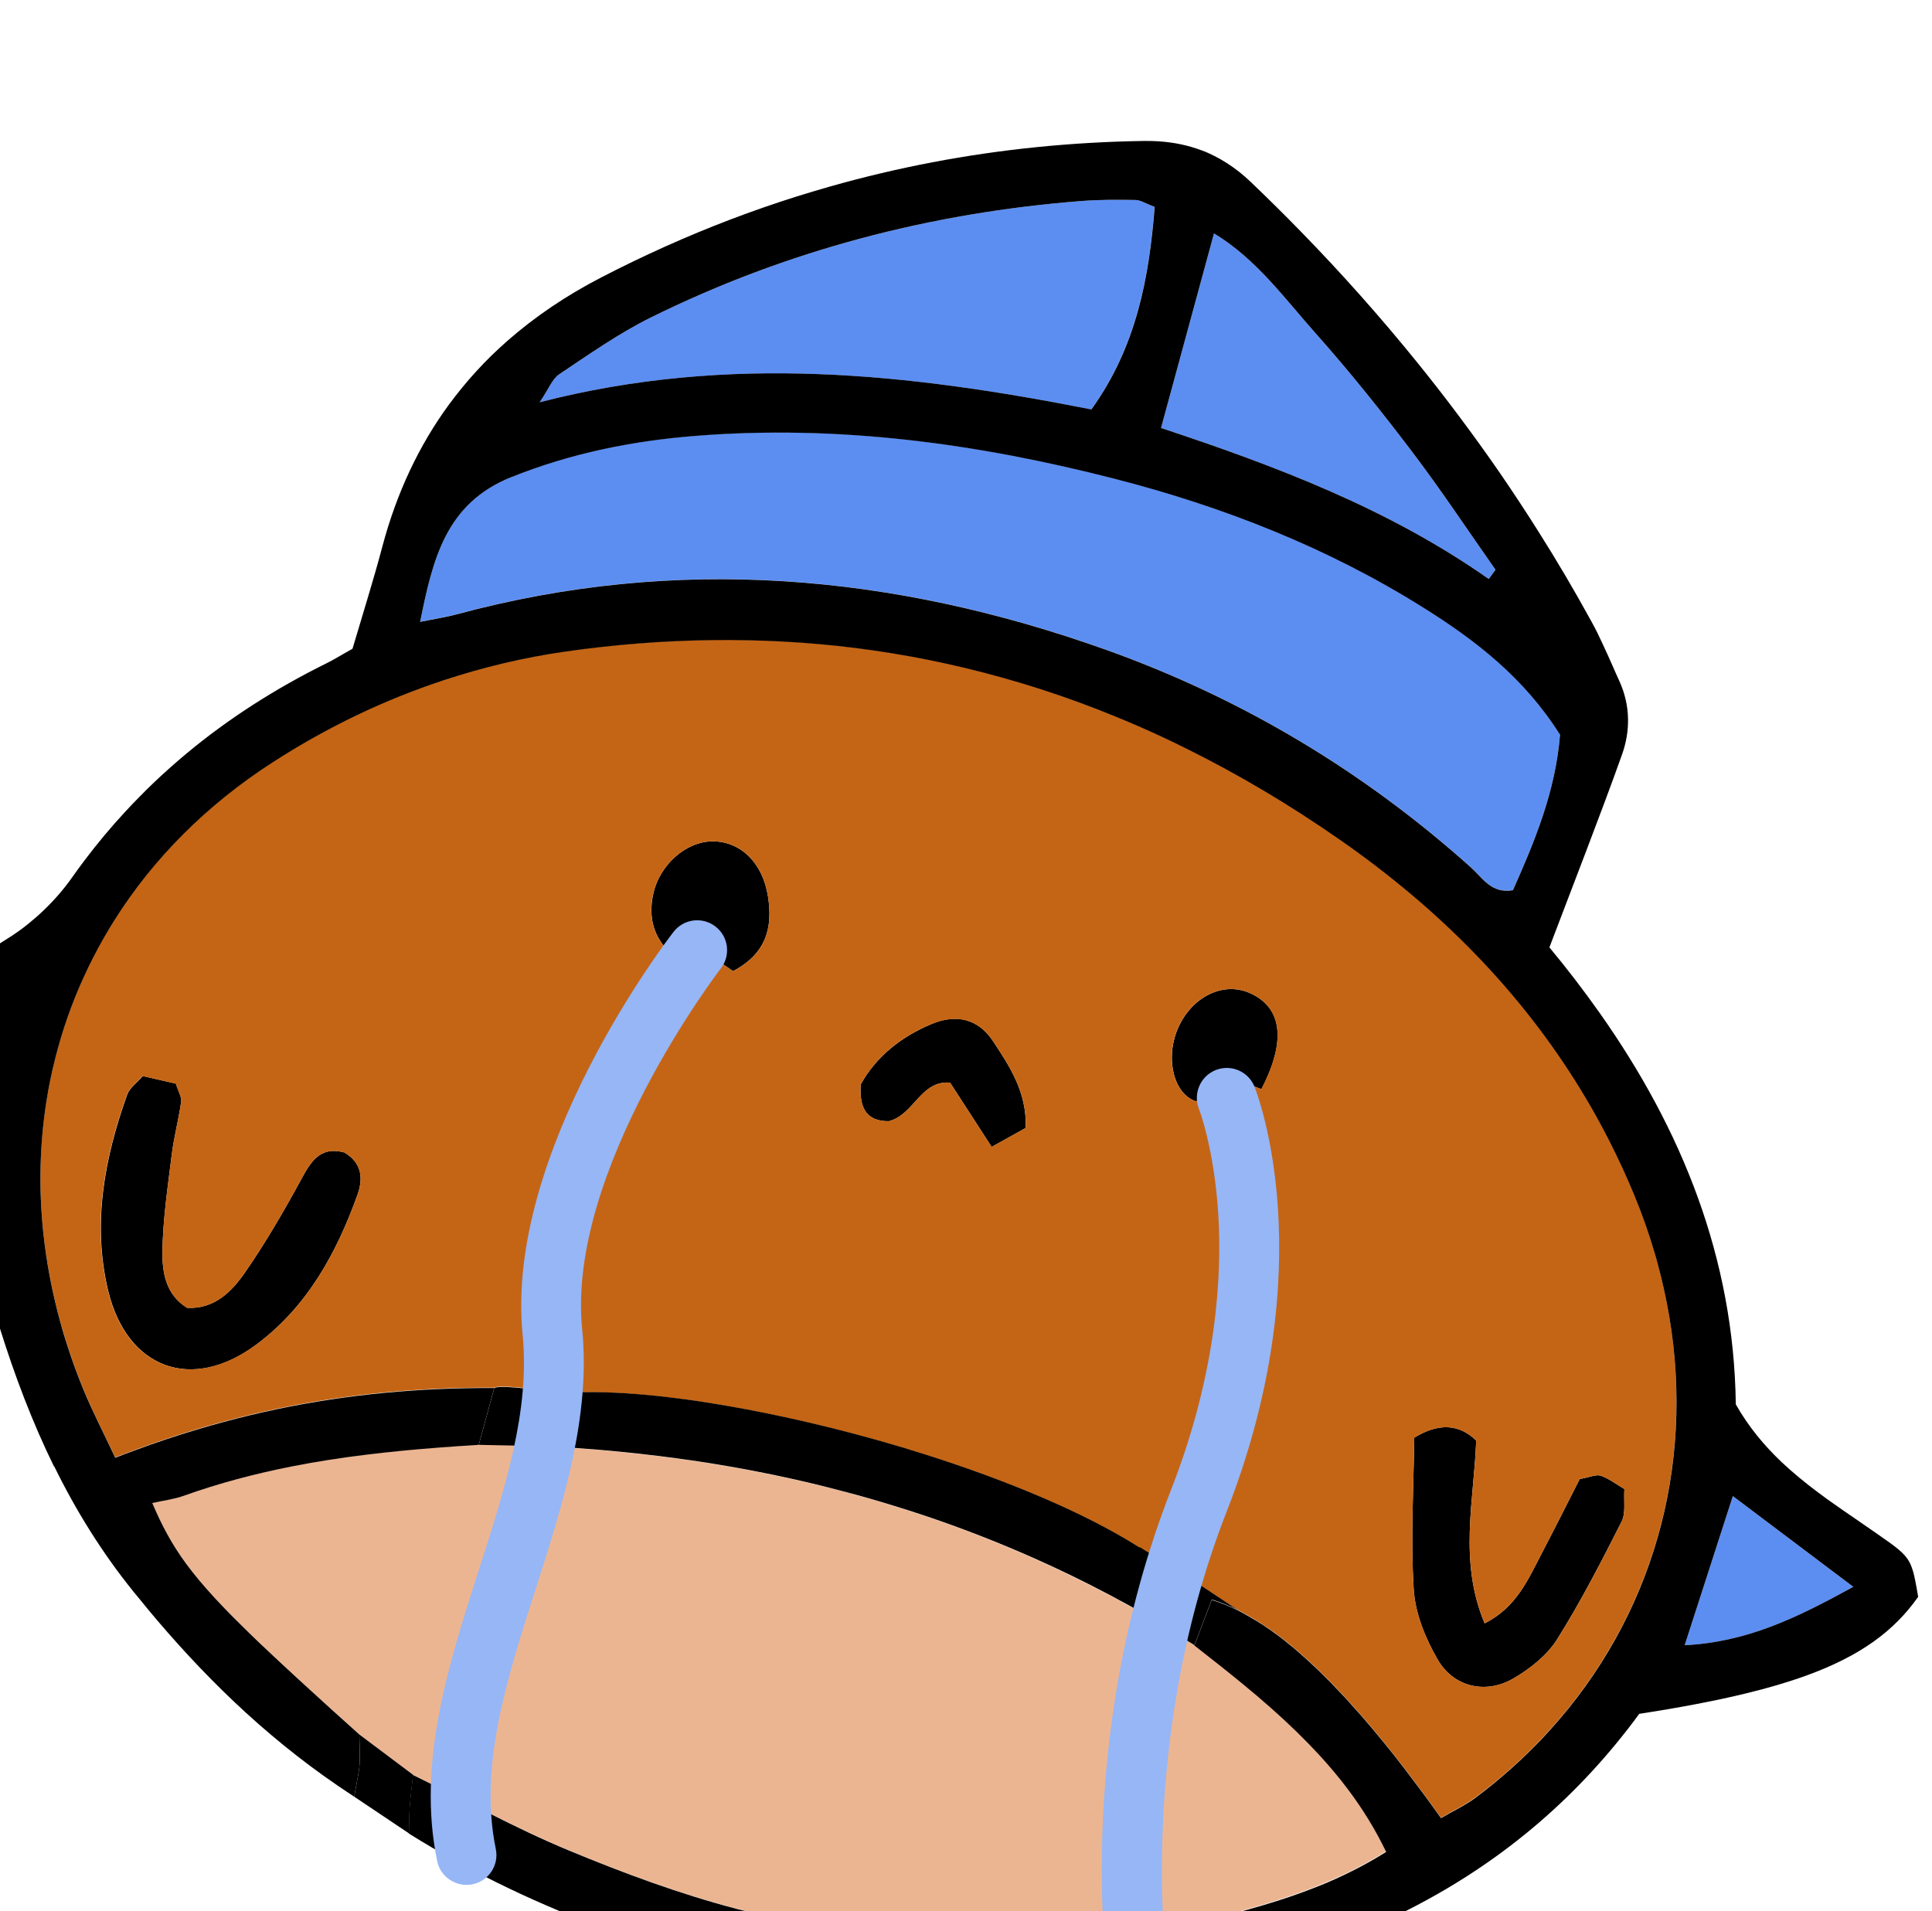 <svg width="94" height="93" viewBox="0 0 94 93" fill="none" xmlns="http://www.w3.org/2000/svg">
<path d="M6.937 52.356C7.485 52.481 8.043 52.609 8.558 52.727C8.675 53.114 8.845 53.375 8.816 53.602C8.695 54.468 8.463 55.313 8.357 56.18C8.164 57.739 7.929 59.303 7.904 60.869C7.889 61.894 8.052 62.992 9.108 63.637C10.421 63.699 11.256 62.866 11.903 61.94C12.896 60.508 13.777 58.993 14.611 57.464C15.103 56.563 15.537 55.748 16.759 56.077C17.603 56.584 17.685 57.325 17.391 58.141C16.367 60.991 14.938 63.594 12.457 65.436C9.328 67.757 6.172 66.596 5.259 62.788C4.482 59.524 5.085 56.348 6.193 53.25C6.302 52.949 6.627 52.72 6.946 52.359L6.937 52.356Z" fill="black"/>
<path d="M71.823 70.096C71.722 72.985 70.956 75.948 72.233 78.988C73.794 78.207 74.357 76.83 75.031 75.546C75.673 74.318 76.294 73.077 76.861 71.965C77.383 71.873 77.671 71.729 77.886 71.805C78.274 71.942 78.619 72.207 79.034 72.453C78.995 73.034 79.109 73.621 78.898 74.039C77.911 75.986 76.911 77.938 75.752 79.778C75.26 80.556 74.433 81.206 73.623 81.676C72.288 82.449 70.727 82.096 69.951 80.754C69.352 79.724 68.853 78.498 68.783 77.332C68.628 74.817 68.781 72.284 68.81 69.953C69.986 69.231 70.992 69.279 71.828 70.097L71.823 70.096Z" fill="black"/>
<path d="M49.91 54.881C49.462 55.131 48.976 55.402 48.248 55.805C47.527 54.687 46.882 53.696 46.226 52.68C44.79 52.56 44.477 54.245 43.245 54.555C42.132 54.567 41.805 53.884 41.877 52.766C42.633 51.4 43.852 50.442 45.325 49.825C46.528 49.317 47.601 49.574 48.314 50.658C49.12 51.881 49.961 53.133 49.907 54.874L49.91 54.881Z" fill="black"/>
<path d="M34.109 46.181C33.627 46.251 33.122 46.324 32.639 46.395C31.764 45.575 31.549 44.598 31.781 43.509C32.088 42.071 33.388 40.938 34.673 40.938C36.037 40.937 37.114 41.988 37.368 43.629C37.602 45.116 37.298 46.395 35.666 47.253C35.194 46.929 34.669 46.564 34.105 46.179L34.109 46.181Z" fill="black"/>
<path d="M61.371 52.998C60.922 52.828 60.614 52.685 60.294 52.6C60.05 52.533 59.784 52.536 59.445 52.501C59.04 52.86 58.604 53.244 58.202 53.594C57.115 53.249 56.701 51.553 57.273 50.128C57.919 48.533 59.482 47.732 60.809 48.319C62.362 49.006 62.616 50.605 61.371 52.998Z" fill="black"/>
<path d="M75.901 35.743C75.679 38.514 74.67 40.929 73.611 43.31C72.562 43.492 72.13 42.706 71.589 42.221C66.354 37.525 60.425 33.976 53.813 31.612C43.462 27.919 32.934 26.987 22.204 29.891C21.708 30.024 21.198 30.1 20.44 30.253C21.061 27.183 21.688 24.492 24.88 23.206C27.779 22.041 30.773 21.441 33.85 21.199C40.759 20.649 47.526 21.563 54.212 23.281C59.525 24.643 64.585 26.631 69.241 29.547C71.787 31.14 74.149 32.959 75.903 35.738L75.901 35.743Z" fill="#5C8EF2"/>
<path d="M56.174 10.071C55.901 13.522 55.285 16.88 53.094 19.924C44.227 18.177 35.461 17.204 26.25 19.575C26.699 18.911 26.862 18.44 27.195 18.218C28.651 17.248 30.096 16.226 31.659 15.451C38.267 12.185 45.279 10.352 52.621 9.78C53.491 9.711 54.376 9.715 55.251 9.731C55.493 9.735 55.736 9.9 56.18 10.068L56.174 10.071Z" fill="#5C8EF2"/>
<path d="M72.432 28.173C67.58 24.762 62.104 22.685 56.488 20.823C57.367 17.592 58.187 14.582 59.065 11.354C61.125 12.602 62.493 14.515 64.019 16.229C65.651 18.061 67.19 19.987 68.675 21.944C70.103 23.823 71.407 25.794 72.763 27.723C72.654 27.874 72.545 28.024 72.432 28.173Z" fill="#5C8EF2"/>
<path d="M-0.141 49.303C-0.493 53.072 -0.815 56.53 -1.151 60.133C-4.027 58.742 -6.601 56.879 -9.351 54.675C-6.304 52.629 -3.016 51.446 -0.141 49.303Z" fill="#5C8EF2"/>
<path d="M90.168 77.212C87.418 78.723 85.02 79.896 81.965 80.054C82.757 77.597 83.49 75.336 84.309 72.797C86.219 74.237 88.057 75.618 90.168 77.212Z" fill="#5C8EF2"/>
<path d="M27.405 67.799C28.573 67.698 30.035 67.74 31.689 67.901C31.948 67.927 32.217 67.956 32.49 67.987C32.514 67.991 32.534 67.994 32.559 67.998C32.821 68.03 33.084 68.062 33.355 68.098C33.39 68.101 33.419 68.106 33.454 68.109C33.719 68.148 33.991 68.184 34.259 68.228C34.294 68.231 34.328 68.239 34.361 68.246C34.64 68.29 34.919 68.333 35.2 68.383C35.223 68.392 35.244 68.39 35.269 68.394C38.048 68.868 41.091 69.587 44.063 70.481C44.072 70.485 44.077 70.486 44.086 70.49C44.411 70.588 44.736 70.69 45.059 70.792C45.059 70.792 45.069 70.795 45.073 70.797C48.696 71.943 52.137 73.347 54.752 74.883C54.99 75.02 55.22 75.165 55.441 75.306C55.446 75.307 55.45 75.309 55.46 75.312C56.701 75.96 60.206 78.331 60.206 78.331C60.498 78.478 60.793 78.642 61.091 78.827C61.163 78.87 61.234 78.913 61.309 78.962C61.421 79.035 61.536 79.115 61.652 79.191C61.739 79.249 61.821 79.306 61.907 79.365C62.018 79.443 62.131 79.527 62.244 79.612C62.336 79.683 62.425 79.748 62.516 79.824C62.627 79.913 62.739 80.001 62.848 80.095C62.943 80.172 63.041 80.256 63.139 80.34C63.248 80.433 63.361 80.533 63.469 80.631C63.574 80.723 63.677 80.819 63.781 80.915C63.889 81.013 63.996 81.111 64.106 81.22C64.228 81.334 64.347 81.457 64.471 81.581C64.565 81.674 64.66 81.767 64.757 81.866C64.97 82.082 65.18 82.306 65.398 82.539C65.491 82.636 65.58 82.743 65.672 82.84C65.812 82.992 65.947 83.141 66.087 83.303C66.188 83.419 66.29 83.535 66.391 83.651C66.524 83.806 66.66 83.966 66.796 84.126C66.9 84.249 67.002 84.376 67.109 84.504C67.248 84.671 67.385 84.842 67.526 85.015C67.628 85.142 67.733 85.275 67.835 85.402C67.983 85.587 68.133 85.779 68.281 85.975C68.379 86.1 68.479 86.232 68.575 86.361C68.741 86.58 68.913 86.811 69.081 87.035C69.167 87.151 69.25 87.26 69.336 87.375C69.593 87.722 69.847 88.077 70.106 88.445C70.106 88.445 70.106 88.445 70.111 88.447C70.672 88.115 71.292 87.832 71.822 87.432C72.967 86.571 74.021 85.639 74.969 84.641C75.443 84.143 75.897 83.631 76.32 83.102C80.925 77.397 82.602 70.028 80.939 62.635C80.855 62.256 80.76 61.878 80.656 61.496C80.608 61.322 80.562 61.144 80.509 60.969C80.232 60.019 79.901 59.075 79.509 58.128C79.136 57.225 78.732 56.351 78.299 55.498C77.867 54.645 77.403 53.816 76.91 53.012C73.96 48.183 69.99 44.195 65.242 40.88C62.755 39.144 60.209 37.634 57.607 36.352C56.864 35.987 56.115 35.64 55.365 35.309C54.987 35.145 54.611 34.987 54.23 34.832C53.094 34.37 51.947 33.95 50.787 33.567C50.399 33.441 50.015 33.321 49.624 33.204C47.293 32.506 44.922 31.98 42.509 31.634C40.204 31.304 37.854 31.133 35.473 31.126C35.194 31.124 34.918 31.128 34.637 31.13C32.295 31.159 29.918 31.345 27.503 31.688C25.476 31.976 23.514 32.45 21.609 33.074C18.69 34.034 15.912 35.374 13.287 37.063C10.03 39.159 7.441 41.789 5.559 44.769C5.374 45.067 5.191 45.371 5.019 45.673C4.674 46.283 4.354 46.908 4.067 47.541C3.493 48.81 3.028 50.131 2.686 51.483C2.517 52.16 2.376 52.847 2.263 53.54C1.934 55.623 1.875 57.772 2.105 59.953C2.259 61.405 2.536 62.873 2.942 64.343C3.047 64.709 3.156 65.077 3.271 65.442C3.507 66.174 3.777 66.909 4.078 67.645C4.507 68.688 5.028 69.689 5.606 70.914C5.934 70.784 6.266 70.662 6.591 70.541C7.091 70.358 7.594 70.181 8.093 70.013C9.902 69.409 11.71 68.918 13.534 68.537C16.944 67.826 20.404 67.501 24.045 67.519C24.412 67.317 27.401 67.782 27.401 67.782L27.405 67.799ZM71.824 70.095C71.723 72.984 70.956 75.947 72.233 78.987C73.794 78.205 74.358 76.829 75.031 75.545C75.673 74.317 76.294 73.076 76.861 71.964C77.383 71.872 77.671 71.728 77.886 71.804C78.274 71.941 78.619 72.206 79.034 72.452C78.995 73.033 79.109 73.62 78.899 74.038C77.911 75.985 76.912 77.937 75.752 79.777C75.26 80.555 74.433 81.205 73.623 81.675C72.288 82.448 70.728 82.094 69.951 80.753C69.353 79.723 68.854 78.497 68.783 77.331C68.629 74.816 68.781 72.283 68.81 69.952C69.986 69.23 70.992 69.278 71.828 70.096L71.824 70.095ZM60.804 48.317C62.357 49.004 62.611 50.603 61.366 52.996C60.917 52.826 60.609 52.683 60.289 52.598C60.045 52.532 59.779 52.535 59.44 52.499C59.035 52.858 58.599 53.242 58.197 53.592C57.11 53.247 56.696 51.551 57.268 50.126C57.914 48.531 59.477 47.73 60.804 48.317ZM12.446 65.435C9.317 67.756 6.161 66.595 5.248 62.788C4.47 59.523 5.074 56.348 6.182 53.25C6.291 52.949 6.616 52.72 6.934 52.359C7.483 52.484 8.04 52.613 8.555 52.73C8.673 53.117 8.843 53.379 8.814 53.606C8.693 54.472 8.46 55.316 8.354 56.183C8.162 57.742 7.926 59.306 7.902 60.872C7.886 61.897 8.05 62.995 9.106 63.64C10.419 63.703 11.254 62.869 11.9 61.943C12.894 60.512 13.775 58.996 14.608 57.468C15.101 56.566 15.534 55.751 16.757 56.08C17.601 56.587 17.683 57.328 17.389 58.144C16.364 60.994 14.936 63.597 12.455 65.439L12.446 65.435ZM45.327 49.829C46.53 49.322 47.604 49.579 48.317 50.663C49.123 51.886 49.964 53.138 49.91 54.879C49.462 55.129 48.976 55.401 48.248 55.803C47.527 54.685 46.882 53.694 46.226 52.678C44.79 52.558 44.477 54.243 43.245 54.553C42.132 54.566 41.805 53.882 41.877 52.764C42.633 51.398 43.852 50.441 45.325 49.823L45.327 49.829ZM31.781 43.509C32.088 42.071 33.389 40.937 34.673 40.937C36.037 40.936 37.115 41.988 37.368 43.628C37.602 45.116 37.298 46.395 35.667 47.252C35.194 46.928 34.669 46.563 34.105 46.178C33.622 46.249 33.118 46.322 32.635 46.393C31.759 45.573 31.545 44.595 31.776 43.507L31.781 43.509Z" fill="#C46516"/>
<path d="M20.097 86.356C20.791 86.697 21.47 87.038 22.139 87.38C22.708 87.668 23.268 87.953 23.826 88.232C25.111 88.875 26.38 89.491 27.678 90.03C30.347 91.136 33.081 92.152 35.872 92.88C36.546 93.058 37.231 93.219 37.918 93.361C39.463 93.688 41.027 93.934 42.597 94.125C43.118 94.188 43.636 94.255 44.157 94.302C44.742 94.359 45.328 94.399 45.917 94.431C46.725 94.473 47.539 94.498 48.368 94.511C49.213 94.526 50.07 94.535 50.942 94.544C51.546 94.551 52.154 94.559 52.774 94.576C52.774 94.576 54.791 94.341 55.489 94.197C55.928 94.089 56.364 93.98 56.802 93.876C56.968 93.835 57.132 93.799 57.293 93.757C58.2 93.536 59.102 93.319 59.995 93.082C60.105 93.051 60.219 93.022 60.33 92.992C61.53 92.669 62.71 92.304 63.864 91.856C64.352 91.662 64.839 91.459 65.317 91.236C65.797 91.008 66.267 90.767 66.737 90.499C66.969 90.365 67.203 90.226 67.435 90.08C66.911 89.001 66.297 88.011 65.616 87.089C65.159 86.476 64.669 85.896 64.155 85.338C63.815 84.966 63.465 84.605 63.1 84.254C62.271 83.448 61.397 82.68 60.492 81.938C59.714 81.296 58.916 80.667 58.108 80.039L55.614 78.512C55.043 78.187 54.472 77.877 53.897 77.576C52.747 76.974 51.588 76.41 50.419 75.884C48.679 75.104 46.91 74.412 45.119 73.805C45.078 73.79 45.033 73.773 44.99 73.762C43.87 73.383 42.735 73.041 41.595 72.728C40.934 72.544 40.268 72.374 39.598 72.214C37.745 71.77 35.868 71.405 33.962 71.117C31.423 70.734 28.834 70.483 26.197 70.358L23.283 70.294C22.662 70.333 22.046 70.374 21.432 70.421C20.204 70.515 18.985 70.627 17.773 70.779C16.566 70.927 15.365 71.114 14.184 71.345C12.408 71.697 10.653 72.156 8.932 72.773C8.687 72.861 8.431 72.919 8.173 72.972C7.915 73.024 7.654 73.07 7.4 73.124C7.872 74.215 8.337 75.107 9.043 76.074C9.237 76.34 9.447 76.606 9.683 76.887C9.918 77.168 10.175 77.462 10.463 77.768C10.558 77.872 10.658 77.977 10.758 78.082C11.165 78.511 11.623 78.97 12.145 79.479C12.406 79.734 12.684 79.999 12.982 80.278C13.172 80.46 13.376 80.646 13.579 80.837C14.011 81.239 14.475 81.669 14.979 82.13C15.721 82.81 16.553 83.555 17.471 84.386L20.085 86.347L20.097 86.356Z" fill="#ECB591"/>
<path d="M55.445 75.299C55.224 75.158 54.992 75.018 54.756 74.877C52.141 73.341 48.698 71.941 45.077 70.79C45.077 70.79 45.068 70.787 45.063 70.785C44.739 70.683 44.415 70.581 44.09 70.483C44.081 70.48 44.076 70.478 44.067 70.474C41.1 69.582 38.052 68.861 35.273 68.387C35.25 68.378 35.228 68.38 35.204 68.376C34.922 68.327 34.644 68.283 34.365 68.239C34.33 68.237 34.296 68.229 34.263 68.221C33.988 68.18 33.723 68.141 33.458 68.103C33.423 68.1 33.394 68.094 33.359 68.091C33.092 68.057 32.827 68.019 32.562 67.991C32.538 67.987 32.518 67.985 32.494 67.981C32.221 67.949 31.956 67.922 31.692 67.894C30.038 67.733 28.577 67.692 27.409 67.793C27.141 67.815 26.887 67.843 26.649 67.883C26.519 68.61 26.382 69.408 26.216 70.351C28.853 70.475 31.442 70.727 33.981 71.109C35.887 71.397 37.764 71.763 39.617 72.206C40.286 72.367 40.951 72.541 41.614 72.72C42.754 73.034 43.887 73.38 45.009 73.754C45.05 73.77 45.095 73.787 45.138 73.798C46.929 74.405 48.693 75.095 50.438 75.876C51.608 76.398 52.767 76.962 53.916 77.569C54.491 77.87 55.06 78.184 55.633 78.505L56.57 76.036C56.226 75.781 55.85 75.53 55.457 75.282L55.445 75.299Z" fill="black"/>
<path d="M2.636 71.343C3.164 72.424 3.745 73.474 4.389 74.495C4.709 75.005 5.047 75.507 5.398 76.002C5.749 76.498 6.12 76.981 6.504 77.458C6.613 77.593 6.724 77.723 6.834 77.858C7.102 78.188 7.371 78.518 7.648 78.841C10.356 82.013 13.368 84.892 17.117 87.345C17.154 87.37 17.194 87.401 17.232 87.425C17.365 86.636 17.475 86.237 17.493 85.835C17.521 85.322 17.484 84.806 17.48 84.394C16.56 83.569 15.73 82.819 14.988 82.138C14.484 81.678 14.02 81.248 13.587 80.845C13.38 80.653 13.183 80.464 12.991 80.287C12.692 80.008 12.415 79.742 12.154 79.488C11.632 78.979 11.169 78.518 10.767 78.091C10.667 77.986 10.567 77.88 10.471 77.777C10.185 77.466 9.927 77.177 9.691 76.895C9.456 76.615 9.248 76.344 9.052 76.083C8.346 75.115 7.875 74.227 7.409 73.133C7.664 73.074 7.923 73.033 8.182 72.98C8.44 72.928 8.695 72.87 8.941 72.781C10.662 72.165 12.417 71.706 14.193 71.354C15.38 71.12 16.575 70.936 17.781 70.787C18.988 70.639 20.209 70.522 21.441 70.43C22.054 70.382 22.671 70.342 23.292 70.303C23.539 69.391 23.754 68.607 24.046 67.537C20.41 67.52 16.949 67.845 13.534 68.555C11.711 68.936 9.908 69.428 8.094 70.03C7.595 70.198 7.094 70.371 6.592 70.559C6.262 70.677 5.935 70.802 5.607 70.931C5.034 69.708 4.509 68.701 4.079 67.662C3.777 66.931 3.506 66.196 3.272 65.46C3.153 65.093 3.043 64.725 2.943 64.36C2.537 62.89 2.258 61.427 2.106 59.97C1.876 57.789 1.935 55.64 2.264 53.558C2.372 52.863 2.514 52.176 2.687 51.5C3.029 50.148 3.487 48.83 4.068 47.558C4.357 46.921 4.675 46.301 5.02 45.691C5.194 45.383 5.375 45.084 5.56 44.787C7.438 41.804 10.031 39.176 13.287 37.08C15.914 35.387 18.691 34.051 21.61 33.091C23.515 32.467 25.477 31.993 27.504 31.705C29.921 31.358 32.296 31.176 34.638 31.147C34.914 31.143 35.195 31.141 35.474 31.143C37.86 31.152 40.207 31.317 42.51 31.651C44.928 31.999 47.298 32.525 49.625 33.221C50.011 33.337 50.4 33.458 50.788 33.584C51.945 33.961 53.092 34.381 54.231 34.849C54.608 35.002 54.988 35.162 55.366 35.326C56.118 35.653 56.867 36 57.608 36.369C60.21 37.651 62.756 39.161 65.243 40.898C69.991 44.212 73.961 48.2 76.911 53.029C77.404 53.833 77.868 54.662 78.3 55.515C78.733 56.368 79.137 57.242 79.51 58.145C79.899 59.086 80.233 60.036 80.51 60.986C80.563 61.161 80.611 61.335 80.657 61.513C80.761 61.895 80.856 62.273 80.94 62.652C82.607 70.046 80.926 77.415 76.321 83.119C75.893 83.646 75.444 84.16 74.97 84.659C74.017 85.655 72.968 86.589 71.823 87.45C71.293 87.85 70.673 88.132 70.112 88.464C70.112 88.464 70.112 88.464 70.107 88.462C69.848 88.094 69.588 87.742 69.337 87.392C69.251 87.277 69.168 87.168 69.082 87.052C68.911 86.822 68.742 86.597 68.576 86.379C68.476 86.247 68.378 86.122 68.282 85.992C68.132 85.801 67.984 85.605 67.837 85.419C67.732 85.286 67.629 85.159 67.527 85.032C67.386 84.859 67.248 84.688 67.11 84.522C67.007 84.395 66.901 84.266 66.797 84.144C66.661 83.983 66.525 83.823 66.392 83.669C66.29 83.553 66.191 83.432 66.088 83.32C65.946 83.163 65.813 83.009 65.673 82.857C65.582 82.755 65.487 82.652 65.399 82.556C65.181 82.323 64.967 82.097 64.758 81.883C64.661 81.784 64.566 81.691 64.472 81.598C64.351 81.48 64.227 81.355 64.106 81.237C63.996 81.133 63.888 81.035 63.782 80.932C63.678 80.836 63.575 80.74 63.47 80.648C63.357 80.549 63.248 80.455 63.14 80.357C63.042 80.273 62.949 80.191 62.849 80.112C62.739 80.019 62.628 79.93 62.517 79.841C62.425 79.77 62.332 79.698 62.245 79.629C62.132 79.545 62.019 79.46 61.908 79.382C61.824 79.319 61.735 79.265 61.653 79.208C61.538 79.128 61.428 79.05 61.31 78.979C61.235 78.93 61.163 78.887 61.092 78.844C60.792 78.663 60.494 78.493 60.207 78.348C59.783 78.141 59.365 77.972 58.956 77.848L58.114 80.067C58.918 80.694 59.716 81.323 60.498 81.966C61.403 82.709 62.278 83.476 63.106 84.283C63.469 84.638 63.819 84.999 64.162 85.367C64.675 85.925 65.165 86.504 65.622 87.118C66.31 88.037 66.924 89.027 67.441 90.109C67.21 90.254 66.975 90.393 66.743 90.528C66.274 90.796 65.802 91.042 65.324 91.264C64.844 91.492 64.361 91.697 63.871 91.884C62.715 92.337 61.531 92.696 60.336 93.02C60.226 93.051 60.111 93.08 60.001 93.111C59.108 93.347 58.207 93.565 57.299 93.785C57.133 93.826 56.969 93.862 56.808 93.905C56.37 94.008 55.935 94.118 55.495 94.225C55.484 95.102 55.474 95.906 55.459 96.942C57.343 96.647 59.167 96.266 60.926 95.794C62.099 95.477 63.243 95.123 64.356 94.716C65.467 94.314 66.554 93.866 67.608 93.369C71.817 91.385 75.52 88.619 78.622 84.852C79.008 84.382 79.39 83.895 79.757 83.391C80.748 83.239 81.673 83.082 82.533 82.916C83.394 82.751 84.194 82.582 84.931 82.401C86.043 82.133 87.024 81.842 87.896 81.525C90.517 80.571 92.15 79.367 93.327 77.699C93.275 77.384 93.228 77.128 93.183 76.904C93.14 76.69 93.097 76.503 93.042 76.347C93.004 76.229 92.965 76.126 92.914 76.029C92.67 75.564 92.256 75.277 91.309 74.617C90.993 74.399 90.677 74.181 90.361 73.962C89.883 73.636 89.41 73.312 88.938 72.972C88.316 72.523 87.702 72.052 87.123 71.542C86.98 71.415 86.833 71.282 86.691 71.15C85.846 70.348 85.078 69.434 84.454 68.333C84.364 61.209 81.815 54.937 77.843 49.305C77.07 48.214 76.254 47.142 75.385 46.098C75.696 45.278 76.001 44.476 76.306 43.685C76.607 42.892 76.908 42.11 77.201 41.34C77.788 39.791 78.364 38.273 78.908 36.744C79.121 36.156 79.227 35.549 79.209 34.941C79.195 34.334 79.057 33.728 78.786 33.132C78.674 32.893 78.569 32.651 78.464 32.409C78.301 32.047 78.14 31.68 77.97 31.32C77.806 30.962 77.635 30.608 77.443 30.265C76.62 28.761 75.757 27.294 74.846 25.855C74.545 25.378 74.24 24.9 73.926 24.428C73.306 23.483 72.665 22.55 72.006 21.637C71.676 21.181 71.342 20.722 71.005 20.273C70.332 19.37 69.638 18.48 68.929 17.605C67.154 15.413 65.276 13.301 63.295 11.27C62.505 10.457 61.694 9.657 60.869 8.868C60.493 8.507 60.107 8.2 59.706 7.945C59.506 7.817 59.303 7.698 59.094 7.593C58.885 7.488 58.673 7.392 58.458 7.315C57.81 7.07 57.118 6.926 56.386 6.877C56.138 6.86 55.892 6.855 55.631 6.859C52.139 6.913 48.717 7.258 45.371 7.895C43.701 8.215 42.046 8.603 40.407 9.069C39.861 9.225 39.318 9.387 38.778 9.555C37.695 9.896 36.62 10.27 35.555 10.674C33.422 11.487 31.325 12.427 29.255 13.498C27.554 14.376 26.034 15.405 24.692 16.58C24.426 16.816 24.163 17.058 23.909 17.304C23.404 17.802 22.928 18.32 22.484 18.862C22.261 19.135 22.047 19.412 21.837 19.694C20.381 21.686 19.299 23.98 18.605 26.588C18.381 27.436 18.136 28.276 17.887 29.109C17.638 29.942 17.388 30.764 17.151 31.566C16.651 31.847 16.276 32.084 15.882 32.276C14.638 32.892 13.445 33.564 12.3 34.301C11.73 34.67 11.17 35.053 10.625 35.453C10.079 35.852 9.549 36.268 9.033 36.699C8.774 36.917 8.519 37.136 8.27 37.358C7.768 37.805 7.276 38.271 6.802 38.755C6.565 38.996 6.328 39.238 6.097 39.492C5.404 40.24 4.742 41.03 4.116 41.86C3.907 42.138 3.702 42.418 3.5 42.704C3.106 43.265 2.638 43.802 2.126 44.292C1.872 44.538 1.603 44.767 1.328 44.989C1.052 45.211 0.769 45.41 0.481 45.596C-0.919 46.5 -2.357 47.353 -3.796 48.196C-5.235 49.039 -6.689 49.866 -8.119 50.727C-9.702 51.676 -11.271 52.641 -12.794 53.68C-13.108 53.892 -13.386 54.134 -13.585 54.411C-13.651 54.505 -13.709 54.602 -13.753 54.705C-13.909 55.06 -13.926 55.474 -13.717 55.962C-13.686 56.031 -13.651 56.101 -13.612 56.178C-12.991 56.44 -12.388 56.72 -11.793 57.024C-10.606 57.624 -9.459 58.303 -8.337 59.019C-7.827 59.342 -7.328 59.676 -6.823 60.013C-6.716 60.085 -6.613 60.155 -6.505 60.227C-6.007 60.566 -5.51 60.91 -5.018 61.252C-4.194 61.824 -3.374 62.394 -2.541 62.959C-1.713 63.522 -0.869 64.07 -0.017 64.595C0.716 66.941 1.572 69.204 2.63 71.361L2.636 71.343ZM90.17 77.211C87.42 78.723 85.021 79.896 81.966 80.053C82.758 77.597 83.492 75.336 84.31 72.796C86.22 74.236 88.059 75.618 90.17 77.211ZM64.02 16.229C65.652 18.061 67.191 19.987 68.677 21.944C70.104 23.823 71.408 25.794 72.764 27.724C72.656 27.874 72.547 28.024 72.433 28.173C67.582 24.762 62.105 22.685 56.489 20.824C57.368 17.592 58.189 14.582 59.066 11.355C61.126 12.603 62.494 14.515 64.02 16.229ZM27.195 18.219C28.651 17.248 30.096 16.226 31.66 15.451C38.267 12.185 45.279 10.353 52.621 9.78C53.496 9.713 54.376 9.715 55.251 9.731C55.493 9.735 55.736 9.9 56.18 10.068C55.907 13.52 55.292 16.877 53.1 19.922C44.234 18.175 35.467 17.201 26.256 19.573C26.705 18.909 26.868 18.437 27.201 18.216L27.195 18.219ZM24.879 23.216C27.777 22.052 30.772 21.452 33.848 21.209C40.757 20.659 47.525 21.574 54.211 23.291C59.523 24.654 64.584 26.641 69.239 29.558C71.786 31.151 74.148 32.969 75.902 35.749C75.68 38.52 74.67 40.935 73.611 43.316C72.563 43.498 72.13 42.712 71.589 42.227C66.354 37.531 60.426 33.981 53.814 31.618C43.463 27.924 32.934 26.993 22.205 29.897C21.709 30.03 21.198 30.106 20.44 30.259C21.061 27.188 21.688 24.498 24.881 23.212L24.879 23.216ZM-9.353 54.675C-6.306 52.628 -3.018 51.445 -0.143 49.302C-0.495 53.071 -0.817 56.529 -1.153 60.133C-4.029 58.741 -6.603 56.879 -9.353 54.675Z" fill="black"/>
<path d="M52.866 96.943C52.835 96.138 52.806 95.448 52.771 94.585C52.151 94.568 51.542 94.56 50.938 94.553C50.066 94.544 49.209 94.535 48.365 94.52C47.536 94.506 46.721 94.482 45.913 94.44C45.324 94.408 44.739 94.367 44.154 94.311C43.635 94.259 43.114 94.197 42.594 94.134C41.024 93.943 39.459 93.696 37.915 93.369C37.229 93.223 36.549 93.064 35.869 92.889C33.077 92.161 30.343 91.145 27.674 90.039C26.376 89.5 25.106 88.888 23.823 88.241C23.265 87.962 22.7 87.675 22.135 87.388C21.467 87.047 20.788 86.706 20.093 86.365C20.016 87.087 19.957 87.516 19.929 87.945C19.9 88.364 19.905 88.786 19.892 89.216C23.056 91.189 26.35 92.739 29.748 93.971C30.426 94.218 31.11 94.451 31.799 94.671C32.555 94.917 33.32 95.14 34.087 95.358C34.715 95.534 35.34 95.704 35.974 95.862C37.082 96.137 38.195 96.372 39.316 96.575C40.827 96.853 42.347 97.067 43.87 97.204C44.532 97.263 45.198 97.309 45.864 97.344C46.932 97.397 48.008 97.401 49.082 97.383C50.017 97.365 50.952 97.331 51.892 97.257C52.207 97.232 52.51 97.062 52.858 96.95L52.866 96.943Z" fill="black"/>
<path d="M63.146 80.339C63.048 80.255 62.955 80.173 62.855 80.094C62.95 80.171 63.048 80.255 63.146 80.339Z" fill="black"/>
<path d="M79.518 58.133C79.908 59.074 80.241 60.024 80.519 60.974C80.241 60.024 79.91 59.08 79.518 58.133Z" fill="black"/>
<path d="M62.518 79.82C62.426 79.749 62.334 79.678 62.246 79.608C62.338 79.68 62.428 79.745 62.518 79.82Z" fill="black"/>
<path d="M55.463 75.307C55.463 75.307 55.454 75.303 55.445 75.3C55.839 75.547 56.215 75.799 56.558 76.054L55.622 78.522L58.116 80.049L58.958 77.829C59.367 77.953 59.784 78.122 60.208 78.33C60.208 78.33 56.705 75.954 55.463 75.307Z" fill="black"/>
<path d="M2.635 71.343C1.578 69.185 0.719 66.916 -0.011 64.577C-0.868 64.05 -1.707 63.503 -2.535 62.94C-1.707 63.503 -0.865 64.056 -0.011 64.577C0.722 66.922 1.578 69.185 2.635 71.343Z" fill="black"/>
<path d="M61.909 79.362C61.825 79.299 61.736 79.245 61.654 79.188C61.741 79.246 61.823 79.303 61.909 79.362Z" fill="black"/>
<path d="M10.639 35.438C11.185 35.038 11.74 34.653 12.315 34.286C11.745 34.655 11.185 35.038 10.639 35.438Z" fill="black"/>
<path d="M17.897 29.092C17.649 29.925 17.399 30.747 17.162 31.549C16.662 31.83 16.287 32.066 15.893 32.259C16.282 32.065 16.657 31.828 17.162 31.549C17.401 30.743 17.65 29.92 17.897 29.092Z" fill="black"/>
<path d="M6.811 38.737C7.289 38.255 7.776 37.792 8.279 37.34C7.778 37.788 7.285 38.254 6.811 38.737Z" fill="black"/>
<path d="M64.475 81.573C64.354 81.455 64.23 81.33 64.109 81.212C64.232 81.326 64.351 81.449 64.475 81.573Z" fill="black"/>
<path d="M66.741 90.506C66.271 90.774 65.8 91.02 65.321 91.242C65.801 91.015 66.271 90.774 66.741 90.506Z" fill="black"/>
<path d="M45.131 73.814C45.09 73.798 45.045 73.781 45.002 73.77C45.043 73.786 45.088 73.803 45.131 73.814Z" fill="black"/>
<path d="M35.198 68.377C35.198 68.377 35.242 68.383 35.267 68.387C35.244 68.379 35.222 68.381 35.198 68.377Z" fill="black"/>
<path d="M34.255 68.229C34.29 68.232 34.323 68.24 34.357 68.247C34.323 68.24 34.288 68.237 34.255 68.229Z" fill="black"/>
<path d="M67.438 90.087C66.915 89.007 66.301 88.017 65.619 87.096C66.307 88.015 66.921 89.004 67.438 90.087Z" fill="black"/>
<path d="M41.608 72.737C40.947 72.553 40.28 72.383 39.611 72.223C40.28 72.383 40.945 72.558 41.608 72.737Z" fill="black"/>
<path d="M32.489 67.988C32.489 67.988 32.533 67.995 32.558 67.999C32.533 67.995 32.513 67.992 32.489 67.988Z" fill="black"/>
<path d="M54.235 34.835C53.099 34.373 51.953 33.954 50.792 33.571C51.95 33.948 53.097 34.367 54.235 34.835Z" fill="black"/>
<path d="M23.83 88.233C23.272 87.954 22.707 87.668 22.143 87.381C22.712 87.669 23.272 87.954 23.83 88.233Z" fill="black"/>
<path d="M87.117 71.523C87.7 72.035 88.31 72.504 88.933 72.953C88.31 72.504 87.696 72.033 87.117 71.523Z" fill="black"/>
<path d="M7.415 73.13C7.67 73.071 7.929 73.03 8.188 72.977C7.929 73.03 7.668 73.076 7.415 73.13Z" fill="black"/>
<path d="M70.106 88.442C69.847 88.074 69.587 87.721 69.336 87.372C69.593 87.718 69.847 88.074 70.106 88.442Z" fill="black"/>
<path d="M13.541 68.551C11.717 68.932 9.914 69.424 8.1 70.026C9.909 69.423 11.717 68.932 13.541 68.551Z" fill="black"/>
<path d="M20.096 86.356L17.482 84.395C17.487 84.807 17.524 85.323 17.496 85.836C17.471 86.241 17.368 86.637 17.234 87.426C17.192 87.4 17.157 87.371 17.12 87.346L19.9 89.209C19.913 88.779 19.907 88.357 19.937 87.938C19.965 87.508 20.024 87.08 20.101 86.358L20.096 86.356Z" fill="black"/>
<path d="M13.589 80.846C13.382 80.654 13.184 80.465 12.992 80.288C13.183 80.469 13.387 80.655 13.589 80.846Z" fill="black"/>
<path d="M5.612 70.927C5.941 70.798 6.272 70.675 6.598 70.555C6.268 70.673 5.941 70.798 5.612 70.927Z" fill="black"/>
<path d="M69.084 87.031C68.913 86.8 68.744 86.576 68.578 86.357C68.744 86.576 68.915 86.807 69.084 87.031Z" fill="black"/>
<path d="M4.084 67.659C3.781 66.927 3.511 66.192 3.277 65.456C3.513 66.188 3.783 66.923 4.084 67.659Z" fill="black"/>
<path d="M35.477 31.134C37.862 31.143 40.209 31.308 42.513 31.642C40.208 31.312 37.858 31.141 35.477 31.134Z" fill="black"/>
<path d="M42.512 31.642C44.93 31.989 47.3 32.515 49.627 33.211C47.296 32.514 44.925 31.987 42.512 31.642Z" fill="black"/>
<path d="M55.365 35.31C56.117 35.637 56.867 35.984 57.607 36.353C56.865 35.988 56.115 35.642 55.365 35.31Z" fill="black"/>
<path d="M26.211 70.362C26.377 69.42 26.52 68.619 26.644 67.894C26.878 67.853 27.136 67.827 27.404 67.804C27.404 67.804 24.416 67.334 24.049 67.537C20.413 67.52 16.953 67.844 13.538 68.555C16.948 67.843 20.408 67.518 24.049 67.537C23.759 68.603 23.543 69.391 23.295 70.303L26.209 70.367L26.211 70.362Z" fill="black"/>
<path d="M2.945 64.355C2.539 62.885 2.259 61.422 2.107 59.965C2.261 61.417 2.539 62.885 2.945 64.355Z" fill="black"/>
<path d="M56.388 6.851C56.141 6.835 55.894 6.829 55.633 6.834C55.889 6.827 56.141 6.835 56.388 6.851Z" fill="black"/>
<path d="M2.265 53.553C2.373 52.858 2.514 52.17 2.688 51.495C2.519 52.172 2.377 52.859 2.265 53.553Z" fill="black"/>
<path d="M93.039 76.324C93.092 76.484 93.132 76.665 93.18 76.88C93.137 76.667 93.094 76.48 93.039 76.324Z" fill="black"/>
<path d="M88.939 72.955C89.407 73.293 89.885 73.619 90.362 73.945C89.885 73.619 89.412 73.295 88.939 72.955Z" fill="black"/>
<path d="M78.464 32.39C78.301 32.027 78.14 31.66 77.971 31.301C78.14 31.66 78.303 32.023 78.464 32.39Z" fill="black"/>
<path d="M87.89 81.506C90.511 80.552 92.144 79.348 93.321 77.68C92.144 79.348 90.509 80.557 87.89 81.506Z" fill="black"/>
<path d="M58.465 7.293C58.682 7.375 58.891 7.465 59.1 7.57C58.891 7.465 58.679 7.369 58.465 7.293Z" fill="black"/>
<path d="M34.639 31.138C32.297 31.166 29.92 31.353 27.505 31.696C29.922 31.348 32.297 31.166 34.639 31.138Z" fill="black"/>
<path d="M84.925 82.383C84.183 82.562 83.388 82.732 82.527 82.898C83.388 82.732 84.188 82.564 84.925 82.383Z" fill="black"/>
<path d="M65.407 82.534C65.189 82.301 64.975 82.074 64.766 81.86C64.979 82.076 65.189 82.301 65.407 82.534Z" fill="black"/>
<path d="M78.612 84.832C75.51 88.599 71.803 91.364 67.598 93.349C71.807 91.365 75.51 88.599 78.612 84.832Z" fill="black"/>
<path d="M68.282 85.972C68.132 85.78 67.983 85.584 67.836 85.398C67.983 85.584 68.133 85.775 68.282 85.972Z" fill="black"/>
<path d="M66.095 83.298C65.957 83.142 65.819 82.986 65.68 82.835C65.819 82.986 65.954 83.136 66.095 83.298Z" fill="black"/>
<path d="M77.844 49.283C77.071 48.192 76.255 47.121 75.387 46.076C76.255 47.121 77.076 48.194 77.844 49.283Z" fill="black"/>
<path d="M22.176 91.616C21.727 91.446 21.372 91.057 21.269 90.552C20.284 85.784 21.812 81.021 23.291 76.411C24.579 72.401 25.793 68.613 25.428 64.946C24.541 56.069 32.437 45.774 32.772 45.341C33.261 44.708 34.177 44.589 34.813 45.084C35.446 45.573 35.565 46.489 35.072 47.12C34.998 47.217 27.552 56.942 28.324 64.661C28.75 68.932 27.385 73.186 26.067 77.303C24.64 81.747 23.295 85.947 24.123 89.966C24.286 90.753 23.782 91.521 22.995 91.683C22.714 91.742 22.434 91.714 22.185 91.619L22.176 91.616Z" fill="#96B6F6"/>
<path d="M54.933 98.281C54.467 98.104 54.1 97.69 54.016 97.161C53.933 96.668 52.082 85.007 56.98 72.48C59.209 66.781 59.459 62.052 59.274 59.085C59.074 55.869 58.342 53.974 58.333 53.955C58.04 53.212 58.403 52.365 59.148 52.067C59.893 51.77 60.735 52.131 61.035 52.871C61.172 53.219 64.396 61.494 59.687 73.538C55.09 85.288 56.866 96.574 56.881 96.683C57.012 97.474 56.474 98.223 55.683 98.353C55.422 98.399 55.164 98.369 54.933 98.281Z" fill="#96B6F6"/>
</svg>
